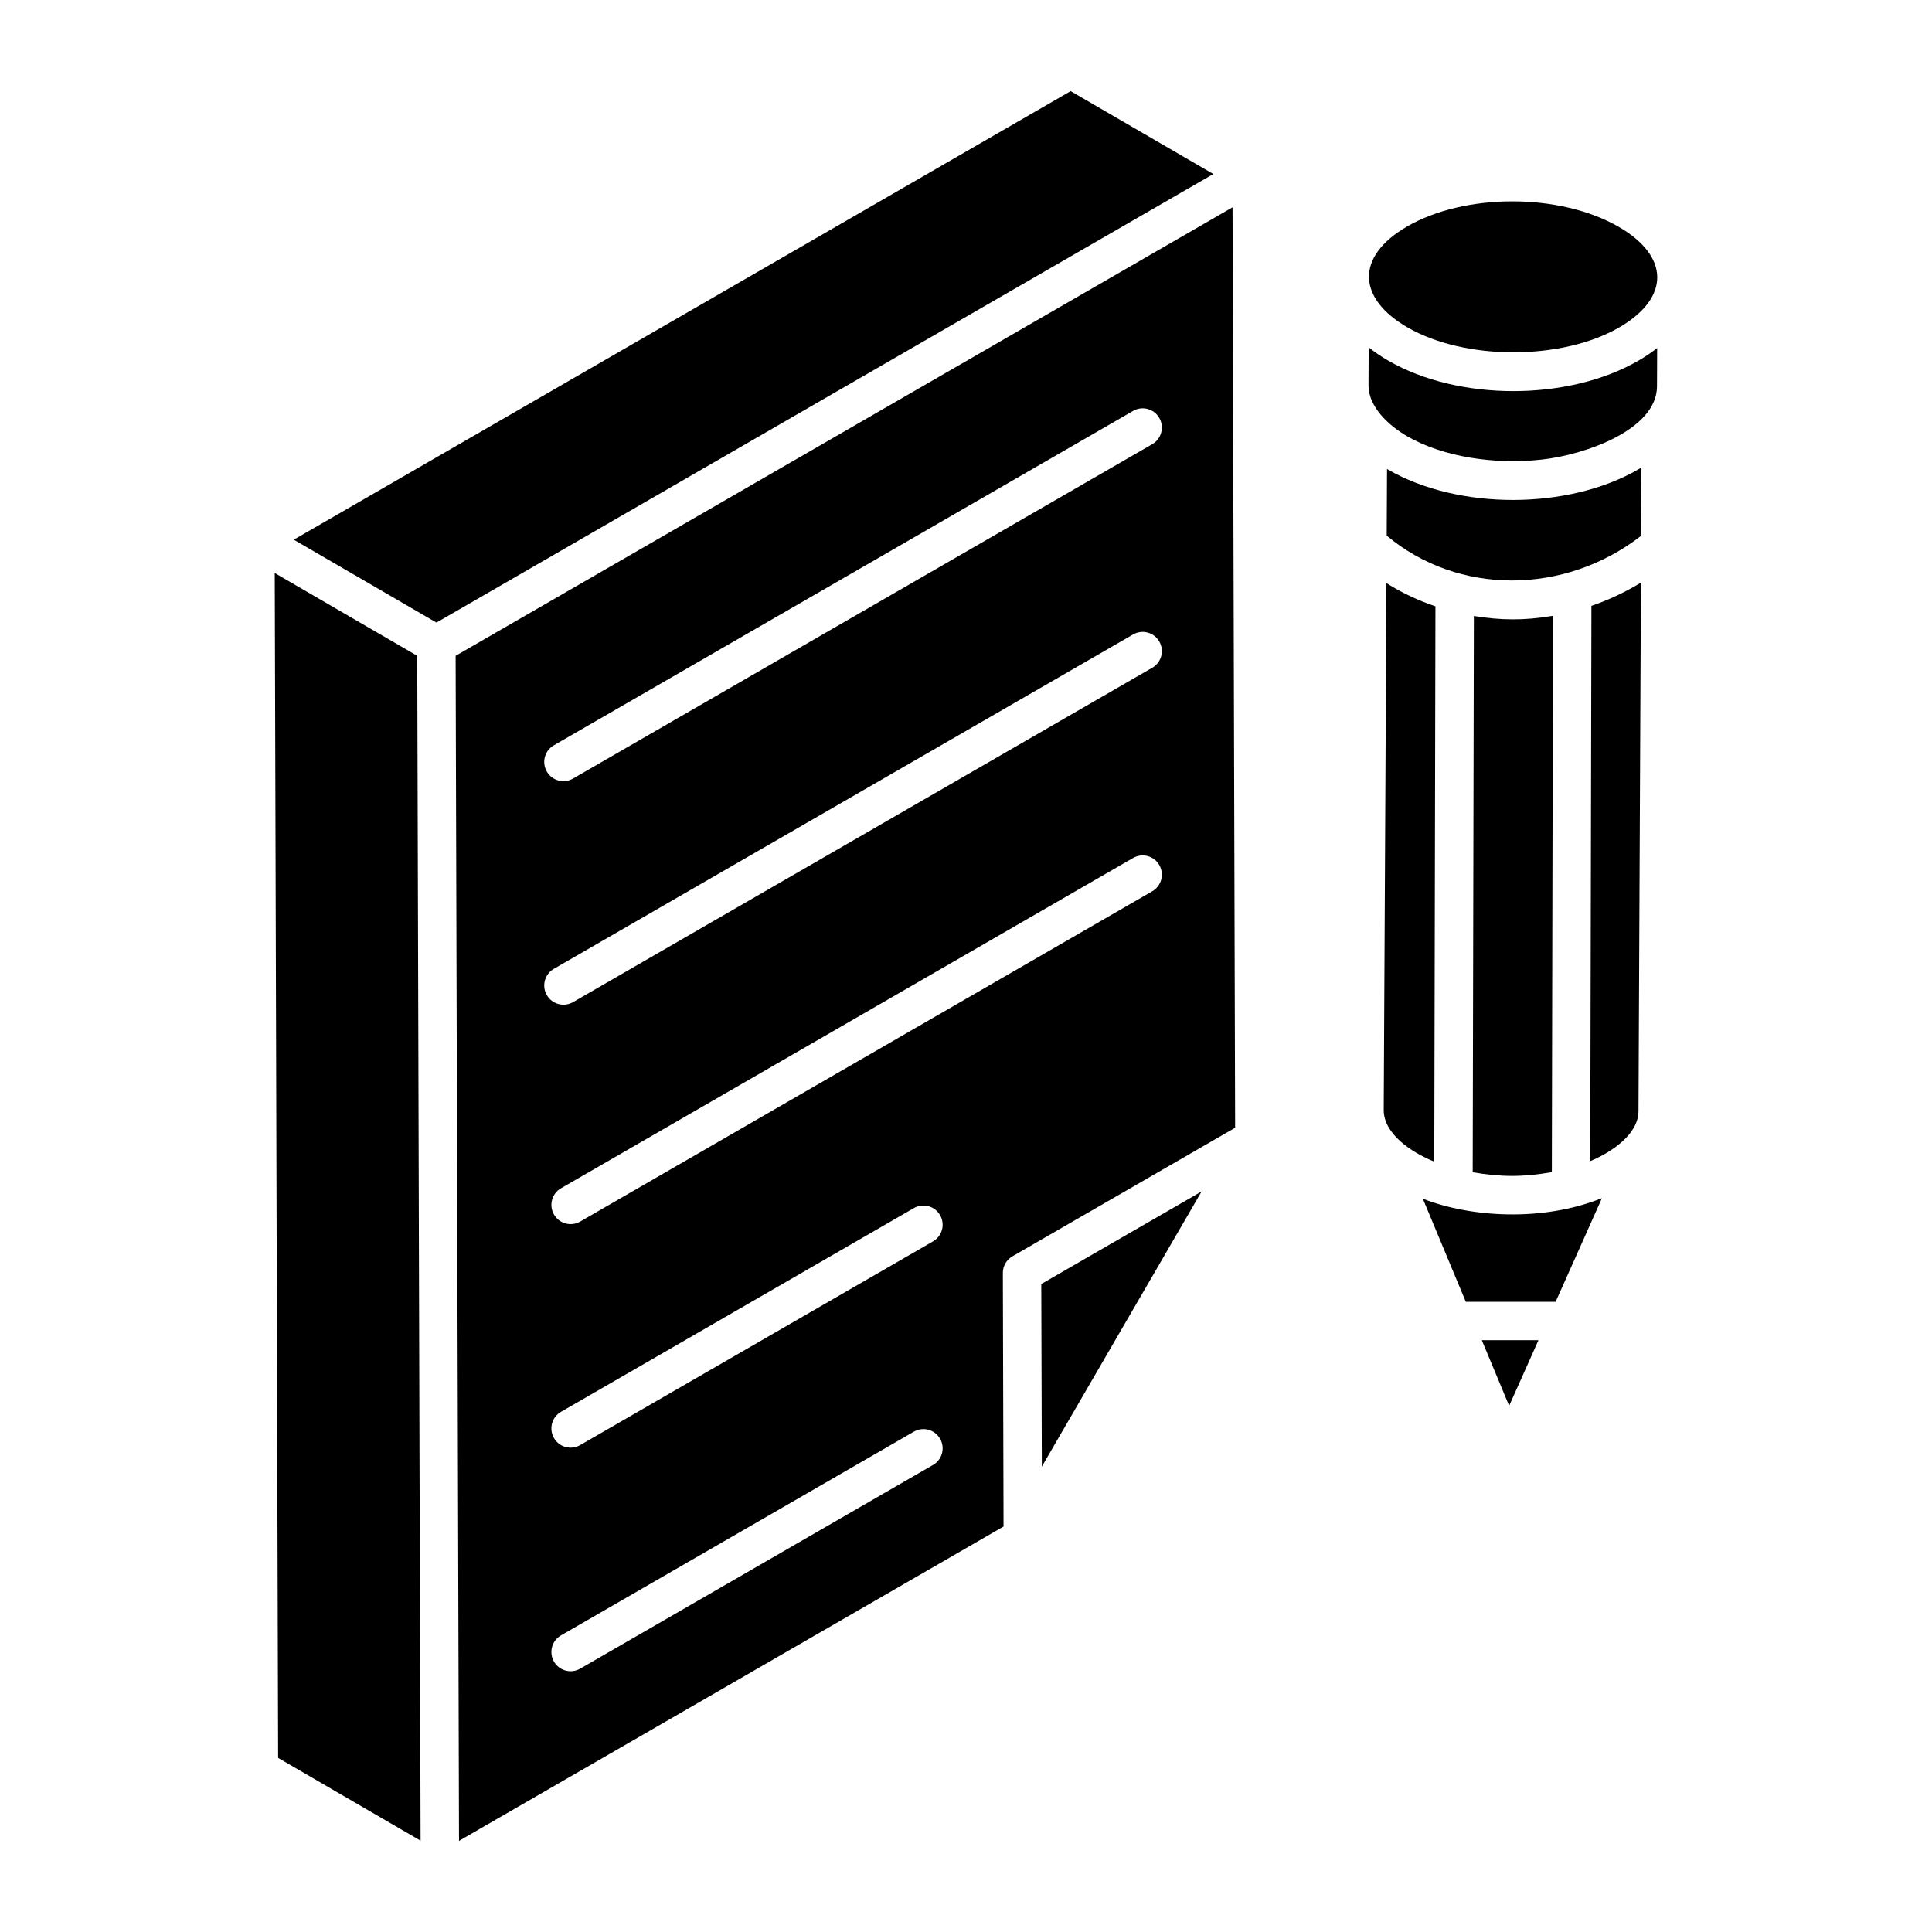 <svg width="53" height="53" viewBox="0 0 53 53" fill="none" xmlns="http://www.w3.org/2000/svg">
<path d="M29.371 2.5L8.059 14.805L11.973 17.079L33.285 4.774L29.371 2.5Z" fill="black"/>
<path d="M12.499 17.991C12.507 20.48 12.58 46.278 12.592 50.5L27.53 41.876L27.511 34.922C27.509 34.733 27.61 34.559 27.774 34.464L33.883 30.937L33.812 5.687C28.781 8.592 17.506 15.101 12.499 17.991ZM25.596 40.187L15.917 45.775C15.663 45.921 15.341 45.834 15.197 45.583C15.051 45.33 15.138 45.008 15.39 44.863L25.069 39.275C25.32 39.129 25.643 39.215 25.788 39.468C25.934 39.72 25.848 40.042 25.596 40.187ZM25.596 34.054L15.917 39.642C15.663 39.788 15.341 39.701 15.197 39.45C15.051 39.197 15.138 38.876 15.39 38.73L25.069 33.142C25.32 32.997 25.643 33.082 25.788 33.335C25.934 33.587 25.848 33.909 25.596 34.054ZM31.61 24.45L15.917 33.51C15.663 33.656 15.341 33.568 15.197 33.317C15.051 33.065 15.138 32.743 15.39 32.597L31.083 23.537C31.334 23.392 31.657 23.477 31.802 23.73C31.948 23.982 31.862 24.304 31.61 24.45ZM31.61 18.318L15.72 27.491C15.467 27.636 15.144 27.549 15.001 27.298C14.855 27.046 14.941 26.724 15.193 26.578L31.083 17.405C31.334 17.26 31.657 17.345 31.802 17.598C31.948 17.85 31.862 18.172 31.61 18.318ZM31.61 12.185L15.72 21.358C15.467 21.504 15.144 21.417 15.001 21.166C14.855 20.913 14.941 20.591 15.193 20.446L31.083 11.273C31.334 11.127 31.657 11.212 31.802 11.465C31.948 11.717 31.862 12.04 31.61 12.185Z" fill="black"/>
<path d="M28.58 40.233L32.963 32.685L28.565 35.224L28.58 40.233Z" fill="black"/>
<path d="M11.446 17.991L7.537 15.72L7.63 48.224L11.538 50.495C11.515 42.547 11.467 25.588 11.446 17.991Z" fill="black"/>
<path d="M38.614 8.983C40.19 9.894 42.851 9.892 44.425 8.979C45.828 8.162 45.795 7.025 44.406 6.223C42.799 5.295 40.191 5.289 38.594 6.217C37.167 7.047 37.244 8.194 38.614 8.983Z" fill="black"/>
<path d="M41.4 38.565L42.204 36.765H40.65L41.4 38.565Z" fill="black"/>
<path d="M39.378 16.633C38.909 16.474 38.459 16.265 38.034 15.996L37.959 30.451C37.959 31.1 38.7 31.604 39.346 31.867L39.378 16.633Z" fill="black"/>
<path d="M38.076 12.881C38.067 12.876 38.058 12.87 38.05 12.865L38.041 14.693C39.995 16.334 42.913 16.333 45.021 14.698L45.03 12.825C45.001 12.843 44.971 12.86 44.942 12.877C43.017 13.992 40.001 13.995 38.076 12.881Z" fill="black"/>
<path d="M38.087 9.895C37.889 9.781 37.709 9.659 37.546 9.529L37.542 10.575C37.541 11.158 38.091 11.673 38.603 11.968C39.59 12.538 40.999 12.751 42.3 12.607C43.491 12.476 45.453 11.785 45.456 10.598L45.46 9.548C45.307 9.668 45.138 9.783 44.954 9.889C43.031 11.008 40.014 11.009 38.087 9.895Z" fill="black"/>
<path d="M43.625 31.853C44.219 31.603 44.948 31.113 44.948 30.477L45.015 15.983C44.58 16.247 44.126 16.46 43.657 16.62L43.625 31.853Z" fill="black"/>
<path d="M42.602 16.893C41.788 17.03 41.154 17.014 40.432 16.898L40.4 32.158C41.155 32.288 41.771 32.296 42.571 32.155L42.602 16.893Z" fill="black"/>
<path d="M39.043 32.888C39.04 32.887 39.036 32.886 39.033 32.885L40.211 35.712H42.675L43.944 32.872C43.937 32.875 43.928 32.875 43.921 32.878C42.301 33.519 40.353 33.396 39.043 32.888Z" fill="black"/>
</svg>
